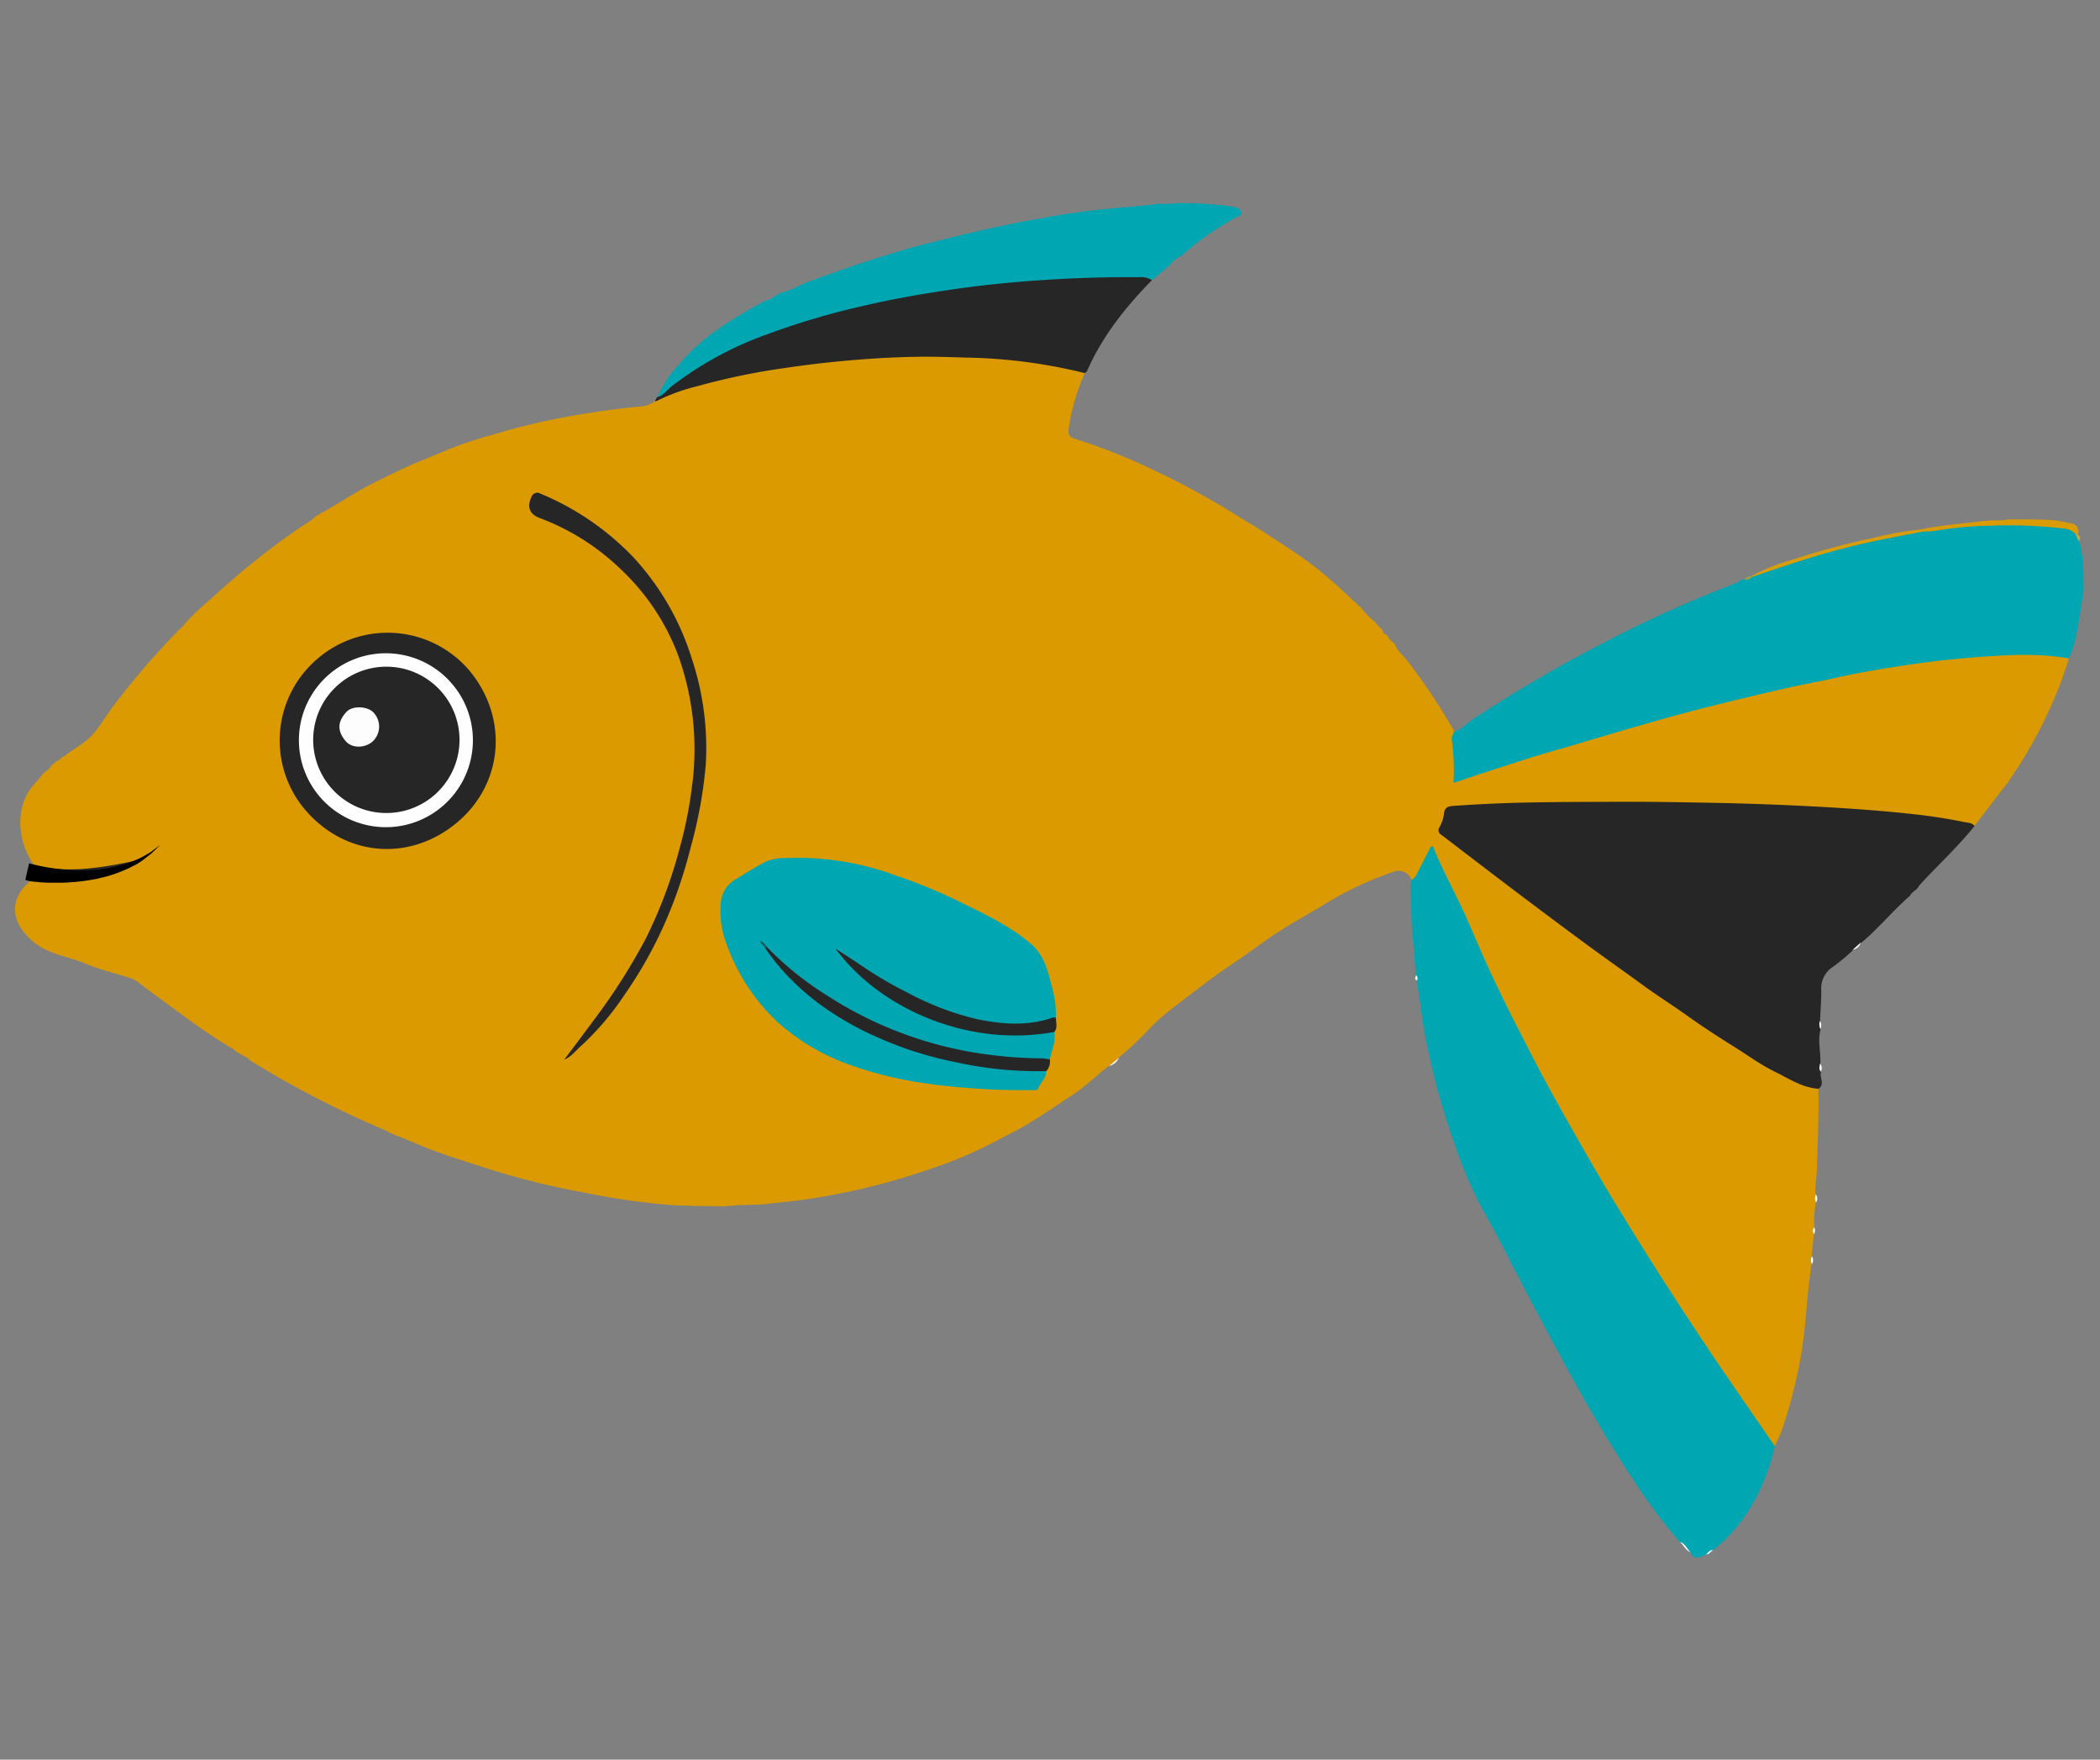 <svg id="Layer_1" data-name="Layer 1" xmlns="http://www.w3.org/2000/svg" width="370" height="310" viewBox="0 0 370 310">
  <rect x="0" y="0" width="370" height="310" fill="#808080" stroke="none"/>
  <defs>
    <style>
      .cls-1 {
        fill: #db9a00;
      }

      .cls-2 {
        fill: #262626;
      }

      .cls-3 {
        fill: #00a6b2;
      }

      .cls-4 {
        fill: #da9b03;
      }

      .cls-5 {
        fill: #2a2825;
      }

      .cls-6 {
        fill: #d79d0b;
      }

      .cls-7 {
        fill: #bda93c;
      }

      .cls-8 {
        fill: #fefefe;
      }

      .cls-9 {
        fill: #ae9f2b;
      }

      .cls-10 {
        fill: #17595e;
      }

      .cls-11 {
        fill: #fdfdfd;
      }
    </style>
  </defs>
  <title>16_the_happy_fish_smiles</title>
  <g>
    <g>
      <path class="cls-1" d="M239.69,106.9a16.46,16.46,0,0,0,2.09,2.29c.69.42,1,1.26,1.7,1.64.27.32.13,1,.83.95a4.12,4.12,0,0,0,1.42,1.62c.41,1.28,1.52,2.06,2.28,3.09a104.57,104.57,0,0,1,8.2,12.33c-.06,2.44.44,4.85.31,7.29-.07,1.28,0,1.35,1.24.91,5.06-1.8,10.19-3.4,15.33-5,10-3.09,20.13-6,30.32-8.55,8.9-2.23,17.85-4.24,26.89-5.82q7.21-1.26,14.53-2A140.63,140.63,0,0,1,359,115a11.49,11.49,0,0,1,5.53,1,72.34,72.34,0,0,1-3.44,9,79.07,79.07,0,0,1-6.89,12.18c-.27.28-.34.7-.66.94l-5.66,7.37c-2.82-.38-5.57-1.2-8.42-1.45-4.63-.42-9.24-.94-13.88-1.28-4-.29-8-.39-11.94-.66-5.35-.36-10.73-.35-16.1-.42-3.09,0-6.18-.31-9.27-.16-4.7.23-9.39-.09-14.09.07-4,.14-8,.15-12,.34-2,.1-4.08.15-6.11.42a1.47,1.47,0,0,0-1.39,1.18c-.87,2.9-.94,2.95,1.47,4.81,3.5,2.7,7,5.38,10.57,8,3.39,2.51,6.7,5.16,10.11,7.65,3.81,2.76,7.6,5.54,11.42,8.29s7.76,5.49,11.7,8.13c4.3,2.89,8.62,5.76,13.17,8.24a24.74,24.74,0,0,0,6.26,2.73,1.77,1.77,0,0,1,1,.48c.1,4.56-.12,9.11-.25,13.67,0,1.64-.36,3.26-.26,4.9.06.48.06,1,.09,1.44a16.64,16.64,0,0,0-.28,4.42,2,2,0,0,0-.09,1.21l-.41,3.86a13.36,13.36,0,0,0,0,1.38c-.67,4.09-.85,8.24-1.33,12.35A83.74,83.74,0,0,1,314,251.79c-.34,1-.87,2-1.31,3-1-.27-1.41-1.24-1.91-2-4-6.06-8.22-12-12.24-18.07-3.57-5.39-6.95-10.91-10.46-16.34-2.74-4.23-5.32-8.56-7.85-12.92C277.12,200,274,194.56,271.05,189c-3.51-6.59-6.86-13.27-10-20.06-1.22-2.67-2.34-5.4-3.52-8.1-1.61-3.69-3.6-7.2-5.3-11.14-.69,1.65-1.69,2.81-2.25,4.23-.23.56-.46,1.2-1.29,1.08a2.43,2.43,0,0,0-3.24-1.4,60.31,60.31,0,0,0-12.58,6c-2.44,1.5-5,2.87-7.38,4.4-2,1.26-3.84,2.68-5.75,4-2.87,2-5.83,3.94-8.59,6.1-3.18,2.5-6.57,4.75-9.29,7.82a62.06,62.06,0,0,1-4.74,4.38,7.63,7.63,0,0,1-1.73,1.45c-2.16,1.67-4.09,3.62-6.39,5.11-3.32,2.15-6.54,4.47-10,6.31-3.21,1.69-6.43,3.42-9.78,4.79s-7,2.58-10.61,3.67A119.21,119.21,0,0,1,143.89,211c-2.68.45-5.37.75-8.07,1a5,5,0,0,0-1,.16l-5.5.19c-.45.13-.93,0-1.37.18-3.25-.07-6.5-.05-9.74-.24a119.8,119.8,0,0,1-14.87-2.12A136.1,136.1,0,0,1,86,205.9c-4.16-1.36-8.38-2.58-12.41-4.33-1.61-.7-3.27-1.3-4.91-2a3.48,3.48,0,0,0-.79-.44,174.52,174.52,0,0,1-23.94-12.38c-.23-.44-.73-.5-1.07-.77l-1.46-.82c-.22-.45-.74-.49-1.07-.79a94.83,94.83,0,0,1-8-5.41c-2.7-1.94-5.36-3.93-8-5.89a4,4,0,0,0-1.27-.73c-2.74-.87-5.56-1.54-8.2-2.65S9,168.19,6.5,166.39c-3.82-2.8-5.59-7-1.57-10.84a4.7,4.7,0,0,0,1.34-1.94.68.68,0,0,1,.53-.15c2.74.54,5.48.22,8.23.15a29.55,29.55,0,0,0,9.16-1.71,53.5,53.5,0,0,1-13.42,1.57,19.83,19.83,0,0,1-4.48-.74c-3.15-3.8-3.82-10.34-.54-14.24.54-.64,1.15-1.24,1.64-1.93s1.25-.9,1.61-1.63l1-.86c.53-.11.76-.67,1.27-.82,1.86-1.46,4.08-2.49,5.55-4.42,1.21-1.58,2.25-3.29,3.47-4.86a136.83,136.83,0,0,1,10.91-12.66c.33-.51,1-.73,1.23-1.3l.76-.74c.19-.5.8-.64,1-1.15,3.69-3.22,7.25-6.61,11.12-9.6a110,110,0,0,1,9.42-6.8,8.52,8.52,0,0,0,1-.86c.41-.08.68-.43,1.06-.58,3.05-1.65,5.9-3.64,9-5.18s6-3,9.12-4.22c2.28-.91,4.52-1.94,6.83-2.74,2.68-.92,5.43-1.65,8.15-2.45a123.07,123.07,0,0,1,14.39-3c2.81-.47,5.66-.79,8.49-1.08a4.52,4.52,0,0,0,2.7-1,3.24,3.24,0,0,1,1.81-1.28,81,81,0,0,1,14.73-3.91A151.82,151.82,0,0,1,150,63a184.4,184.4,0,0,1,19.34-.43,131.88,131.88,0,0,1,17,1.66c1.32.21,2.59.61,3.9.88.37.08.76.15.89.6a37.35,37.35,0,0,0-2.84,9.8c-.12.91,0,1.43,1.09,1.79a106.29,106.29,0,0,1,12.28,4.76A144.11,144.11,0,0,1,217,90.24c2.18,1.38,4.43,2.66,6.58,4.08,3,2,6.1,3.91,8.89,6.18,2.09,1.71,4.12,3.55,6.09,5.44C239,106.12,239.17,106.74,239.69,106.9Z"/>
      <path class="cls-2" d="M320.42,191.81c-2.89-.18-5.24-1.8-7.7-3s-4.49-2.7-6.7-4.1c-3-1.87-5.91-3.74-8.76-5.78-2.39-1.71-4.88-3.28-7.27-5-3.66-2.67-7.37-5.27-11-7.95s-7.38-5.48-11.05-8.25c-4.69-3.54-9.36-7.12-14-10.67a.9.9,0,0,1-.33-1.32,6.35,6.35,0,0,0,.79-2.26c.08-1.2.66-1.44,1.71-1.51,4.52-.31,9-.52,13.57-.6,5.29-.1,10.57-.1,15.85-.12s10.68.08,16,.18q9.35.17,18.67.68c5.86.32,11.7.73,17.53,1.39,2.81.32,5.59.76,8.35,1.32.63.13,1.35.1,1.82.69-3,3.75-6.57,7-9.8,10.54-.3.78-1.25,1-1.56,1.74-3,2.6-5.55,5.75-8.62,8.32a4.36,4.36,0,0,1-1.49,1.32,35.52,35.52,0,0,1-3.42,2.86,4.51,4.51,0,0,0-2.12,4.24c0,1.81-.14,3.62-.22,5.43.05.47,0,.95.1,1.42-.56,2,.09,4-.05,6.06.16.47,0,1,.13,1.44C320.52,189.78,321.59,190.94,320.42,191.81Z"/>
      <path class="cls-3" d="M248.73,155a2.28,2.28,0,0,0,.91-1c.71-1.48,1.48-2.93,2.24-4.39.1-.18.08-.5.41-.5s.3.3.38.5c1.36,3.26,3,6.4,4.54,9.57s2.88,6.52,4.34,9.78c2.58,5.74,5.42,11.34,8.32,16.92C273,192,276.45,198,279.88,204s7,11.76,10.63,17.54S298,233.21,301.88,239c3.59,5.29,7.23,10.54,10.85,15.81-1.76,7.24-5,13.57-10.94,18.34-.55,0-.72.65-1.23.73-1,.4-2,1.15-2.71-.37-.71-.51-1.05-1.4-1.85-1.82a97.08,97.08,0,0,1-8.07-10.74c-3.95-6-7.61-12.21-11.09-18.51-2.86-5.19-5.61-10.44-8.38-15.67-2.31-4.36-4.43-8.82-6.92-13.11A70,70,0,0,1,256.45,202a129.45,129.45,0,0,1-4.92-17.39c-.45-2.17-.86-4.36-1.12-6.58-.2-1.77-.59-3.53-.73-5.31-.13-.3,0-.65-.21-.93-.21-2.42-.36-4.86-.61-7.27-.27-2.67-.16-5.33-.37-8A6.15,6.15,0,0,1,248.73,155Z"/>
      <path class="cls-3" d="M364.52,116c-5.59-1-11.18-.62-16.8-.18q-5.91.46-11.76,1.34c-4.16.62-8.32,1.3-12.43,2.24-3.15.71-6.34,1.24-9.49,2q-6.41,1.45-12.78,3.06-5.26,1.33-10.48,2.83-7.6,2.17-15.17,4.46C271,133,266.47,134.5,261.9,136c-1.91.6-3.8,1.27-5.81,1.94a38.72,38.72,0,0,0-.3-7.64c-.08-.58.31-1,.4-1.45,1.23-.22,2-1.24,2.94-1.87a243,243,0,0,1,23.43-13.75A218.24,218.24,0,0,1,306,102.67c.48-.18.79-.73,1.39-.6a10.5,10.5,0,0,0,1.23-.53,98.66,98.66,0,0,1,13.29-4.46c4.46-1.26,9-2.22,13.54-3.12,1.07-.21,2.17-.2,3.21-.51a134.46,134.46,0,0,1,13.88-1.17c3.82-.09,7.58.26,11.36.52a2.22,2.22,0,0,1,1.81,1,8.59,8.59,0,0,1,.66,1.57,25.15,25.15,0,0,1,.68,7c.06.48,0,1,.09,1.43-.5,3-.82,6-1.52,8.92A20.05,20.05,0,0,1,364.52,116Z"/>
      <path class="cls-3" d="M206.15,46.65,203,49.37a79.33,79.33,0,0,0-12.5-.09c-5.29.24-10.6.54-15.86,1.19s-10.73,1.4-16,2.42a145.11,145.11,0,0,0-20.37,5.32,84.85,84.85,0,0,0-14.4,6.45,62.86,62.86,0,0,0-6.7,4.82c-.42.32-.78.72-1.38.55a20.54,20.54,0,0,1,4-6c4-4.73,9.26-7.91,14.65-10.85.69-.38,1.58-.38,2.08-1.09.44,0,.64-.44,1.05-.48,1.89-.47,3.55-1.52,5.38-2.17,3.11-1.1,6.19-2.24,9.33-3.26,3.81-1.25,7.64-2.43,11.53-3.39,3.65-.91,7.29-1.83,11-2.63,3.51-.77,7-1.44,10.57-2.06,2.58-.45,5.18-.8,7.79-1.1,3.21-.36,6.44-.62,9.66-.92a4.51,4.51,0,0,0,1-.17h2.24c.47-.11,1,0,1.43-.13a73.26,73.26,0,0,1,8.75.48,11.87,11.87,0,0,1,1.47.29,1.16,1.16,0,0,1,1,.88c.09.55-.47.61-.88.84a51.27,51.27,0,0,0-9.69,6.8A5,5,0,0,0,206.15,46.65Z"/>
      <path class="cls-2" d="M115.7,70c1.2-.29,1.83-1.34,2.71-2a61.07,61.07,0,0,1,16.92-9.16A130,130,0,0,1,152,53.91c5.79-1.36,11.64-2.35,17.51-3.16,4.2-.58,8.42-1,12.66-1.3,6.16-.45,12.31-.67,18.47-.61a3.49,3.49,0,0,1,2.31.52c-4.63,4.74-8.73,9.85-11.42,16-.07.15-.27.25-.41.37A92.76,92.76,0,0,0,170.37,63c-3.21-.1-6.42-.21-9.64-.13-5,.11-10,.47-14.94,1-2.9.3-5.78.7-8.66,1.13a119.69,119.69,0,0,0-14.14,3,34.77,34.77,0,0,0-7.48,2.73C115.33,70.36,115.76,70.27,115.7,70Z"/>
      <path class="cls-4" d="M365.51,93.89a3.19,3.19,0,0,0-2-.78,80.88,80.88,0,0,0-13-.49,62.69,62.69,0,0,0-9.53.89,18.31,18.31,0,0,1-2.27.14c-.18.06-.38.09-.49-.1s0-.25.16-.28c3.57-.73,7.21-1,10.82-1.45.47-.15,1,0,1.44-.15l1.82,0c.45-.13.93,0,1.37-.18,2.54,0,5.09,0,7.63.12a22,22,0,0,1,3.35.59,1.46,1.46,0,0,1,1.3,2C365.83,94.24,365.73,93.95,365.51,93.89Z"/>
      <path class="cls-5" d="M6.3,152.74c.4-.29.81-.11,1.23,0,4.28.81,8.51.33,12.75-.4,1.61-.28,3.21-.61,4.83-1-.94,2.22-13.28,3.69-18.84,2.3Z"/>
      <path class="cls-6" d="M338.37,93.28c-.11.32.2.27.34.38-1.91.37-3.83.73-5.74,1.12a131.74,131.74,0,0,0-14.66,3.69c-3.24,1-6.47,2.12-9.7,3.19l-.09-.14a33.68,33.68,0,0,1,7.36-2.94,132.94,132.94,0,0,1,14.39-3.87A56.89,56.89,0,0,1,338.37,93.28Z"/>
      <path class="cls-7" d="M365.51,93.89l.58.31c.51.27.44.7.31,1.15C365.84,95,365.92,94.31,365.51,93.89Z"/>
      <path class="cls-8" d="M296,271.64c.93.29,1.22,1.23,1.85,1.82C297,273.12,296.64,272.24,296,271.64Z"/>
      <path class="cls-8" d="M195.42,187.8l1.73-1.45A2.59,2.59,0,0,1,195.42,187.8Z"/>
      <path class="cls-8" d="M326.39,167.35l1.49-1.32A1.91,1.91,0,0,1,326.39,167.35Z"/>
      <path class="cls-8" d="M320.81,188.79c-.41-.45-.2-.95-.13-1.44A1.3,1.3,0,0,1,320.81,188.79Z"/>
      <path class="cls-8" d="M319.62,217.46c-.18-.42-.39-.84.09-1.21A1.73,1.73,0,0,1,319.62,217.46Z"/>
      <path class="cls-8" d="M319.25,222.7a1.46,1.46,0,0,1,0-1.38A1.33,1.33,0,0,1,319.25,222.7Z"/>
      <path class="cls-8" d="M320.73,181.29a2.14,2.14,0,0,1-.1-1.42A1.37,1.37,0,0,1,320.73,181.29Z"/>
      <path class="cls-8" d="M320,211.82c-.34-.46-.17-1-.09-1.44A1.29,1.29,0,0,1,320,211.82Z"/>
      <path class="cls-8" d="M300.56,273.83c.43-.21.61-.84,1.23-.73C301.39,273.36,301.15,273.89,300.56,273.83Z"/>
      <path class="cls-8" d="M249.47,171.78a.75.75,0,0,1,.21.93C249,172.53,249.55,172.09,249.47,171.78Z"/>
      <path class="cls-9" d="M308.51,101.52l.09.14a1.08,1.08,0,0,1-1.17.42A1.31,1.31,0,0,1,308.51,101.52Z"/>
      <path class="cls-3" d="M184.35,188.7c0,1.2-1,2-1.4,3-.18.44-.61.35-1,.35-2.36,0-4.73,0-7.08-.11-8.19-.43-16.32-1.28-24.11-4A38.2,38.2,0,0,1,137,180.06,35,35,0,0,1,127.57,165a16.19,16.19,0,0,1-.57-6,5.25,5.25,0,0,1,2.89-4.25c1.64-1,3.29-2.07,5-2.94a8.68,8.68,0,0,1,3.55-.64,49.46,49.46,0,0,1,18.93,2.9,96.31,96.31,0,0,1,11.45,4.66c4.43,2.2,9,4.28,12.8,7.53,2.36,2,3,4.77,3.7,7.53a18.38,18.38,0,0,1,.72,5.4,7.81,7.81,0,0,1-3.91,1.2,32.3,32.3,0,0,1-14.69-1.88,85.91,85.91,0,0,1-11.6-5.45c-2.54-1.41-4.9-3.09-7.33-4.67a2.64,2.64,0,0,1-.63-.64,42.8,42.8,0,0,0,7,6.4A41.23,41.23,0,0,0,176.3,182a29.4,29.4,0,0,0,7.65-.32,2.4,2.4,0,0,1,1.81.09c.28,1.7-.44,3.23-.79,4.83a28.26,28.26,0,0,1-6.36,0,76.11,76.11,0,0,1-13.44-2.27,65.75,65.75,0,0,1-21.8-10.15,43.47,43.47,0,0,1-7.54-6.23c-.29-.32-.49-.7-.78-1-.13-.23-.36-.39-.42-.5a3.14,3.14,0,0,1,.33.41,50,50,0,0,0,9.49,9.55c7.39,5.51,15.77,8.62,24.72,10.4a67.92,67.92,0,0,0,14,1.5A1.37,1.37,0,0,1,184.35,188.7Z"/>
      <path class="cls-2" d="M56,116a18.92,18.92,0,0,1,26.85,2.31c6.84,8.43,5.77,20-2.55,26.78s-19.71,5.87-26.83-2.78A18.88,18.88,0,0,1,56,116Z"/>
      <path class="cls-2" d="M99.4,186.69c1.82-2.42,3.51-4.64,5.16-6.89a106.64,106.64,0,0,0,9.18-14.37,82.55,82.55,0,0,0,5.95-15.79,74.1,74.1,0,0,0,2.21-10.94,48.73,48.73,0,0,0-2.5-23.47,40.09,40.09,0,0,0-10.18-15.09,41.42,41.42,0,0,0-14.1-8.87c-1.82-.67-2.32-1.95-1.49-3.7a1.08,1.08,0,0,1,1.61-.6,48.09,48.09,0,0,1,16.5,11.36,46.74,46.74,0,0,1,10.19,17.83,49.88,49.88,0,0,1,2.42,18.52,79.53,79.53,0,0,1-2.67,14.64,83.65,83.65,0,0,1-3.52,10.88A74.4,74.4,0,0,1,110,175.3a48.81,48.81,0,0,1-7.58,8.92C101.49,185,100.77,186.11,99.4,186.69Z"/>
      <path class="cls-2" d="M135.1,166.82a55.54,55.54,0,0,0,10.42,8.43,68.32,68.32,0,0,0,27.11,10.33,77.43,77.43,0,0,0,10.8.87c.52,0,1,.12,1.54.18a2.57,2.57,0,0,1-.62,2.07,67.84,67.84,0,0,1-16.28-1.64,63.69,63.69,0,0,1-13.87-4.5,52.18,52.18,0,0,1-7.9-4.34,43.78,43.78,0,0,1-7-5.75,36.32,36.32,0,0,1-4.51-5.51Q134.85,166.69,135.1,166.82Z"/>
      <path class="cls-2" d="M185.75,181.8c-15.59,2.85-31.1-4.48-38.54-14.68,1.54,1,3.13,2,4.65,3.05a69.48,69.48,0,0,0,8.11,4.74,49.79,49.79,0,0,0,12.33,4.67c4.41.89,8.83,1.2,13.19-.31a2.12,2.12,0,0,1,.56,0C186,180.1,186.42,181,185.75,181.8Z"/>
      <path class="cls-10" d="M135.1,166.82l-.29.15c-.15-.45-.89-.54-.79-1.24A3.2,3.2,0,0,1,135.1,166.82Z"/>
      <path class="cls-8" d="M78,142a15.32,15.32,0,1,1,1.62-21.56A15.28,15.28,0,0,1,78,142Z"/>
      <path class="cls-2" d="M58.71,121.48a12.89,12.89,0,1,1,17.84,18.57,12.89,12.89,0,0,1-17.84-18.57Z"/>
      <path class="cls-11" d="M65.76,130.52c-1.31,1.3-3.77,1.4-4.89,0-1.44-1.73-1.46-3.37.2-5.13,1-1.09,3.64-1,4.69.09A3.58,3.58,0,0,1,65.76,130.52Z"/>
    </g>
    <path d="M5.13,152.09s.33.11,1,.26,1.55.35,2.66.53c.56.07,1.16.18,1.81.24s1.33.13,2,.16a32.2,32.2,0,0,0,4.44-.07c.74-.11,1.51-.16,2.24-.32a19.29,19.29,0,0,0,2.14-.5,15,15,0,0,0,1.95-.67A13.82,13.82,0,0,0,25,151l1.37-.78c.39-.26.71-.52,1-.72l.86-.64-.77.74c-.25.23-.54.53-.9.85l-1.29,1a14.31,14.31,0,0,1-1.63,1,15.73,15.73,0,0,1-1.93.93,20.31,20.31,0,0,1-2.16.79c-.74.26-1.53.4-2.3.61a34,34,0,0,1-4.65.64c-.75.06-1.47.09-2.16.09s-1.34,0-1.94,0c-1.2-.05-2.21-.14-2.92-.23S4.44,155,4.46,155Z"/>
  </g>
</svg>
